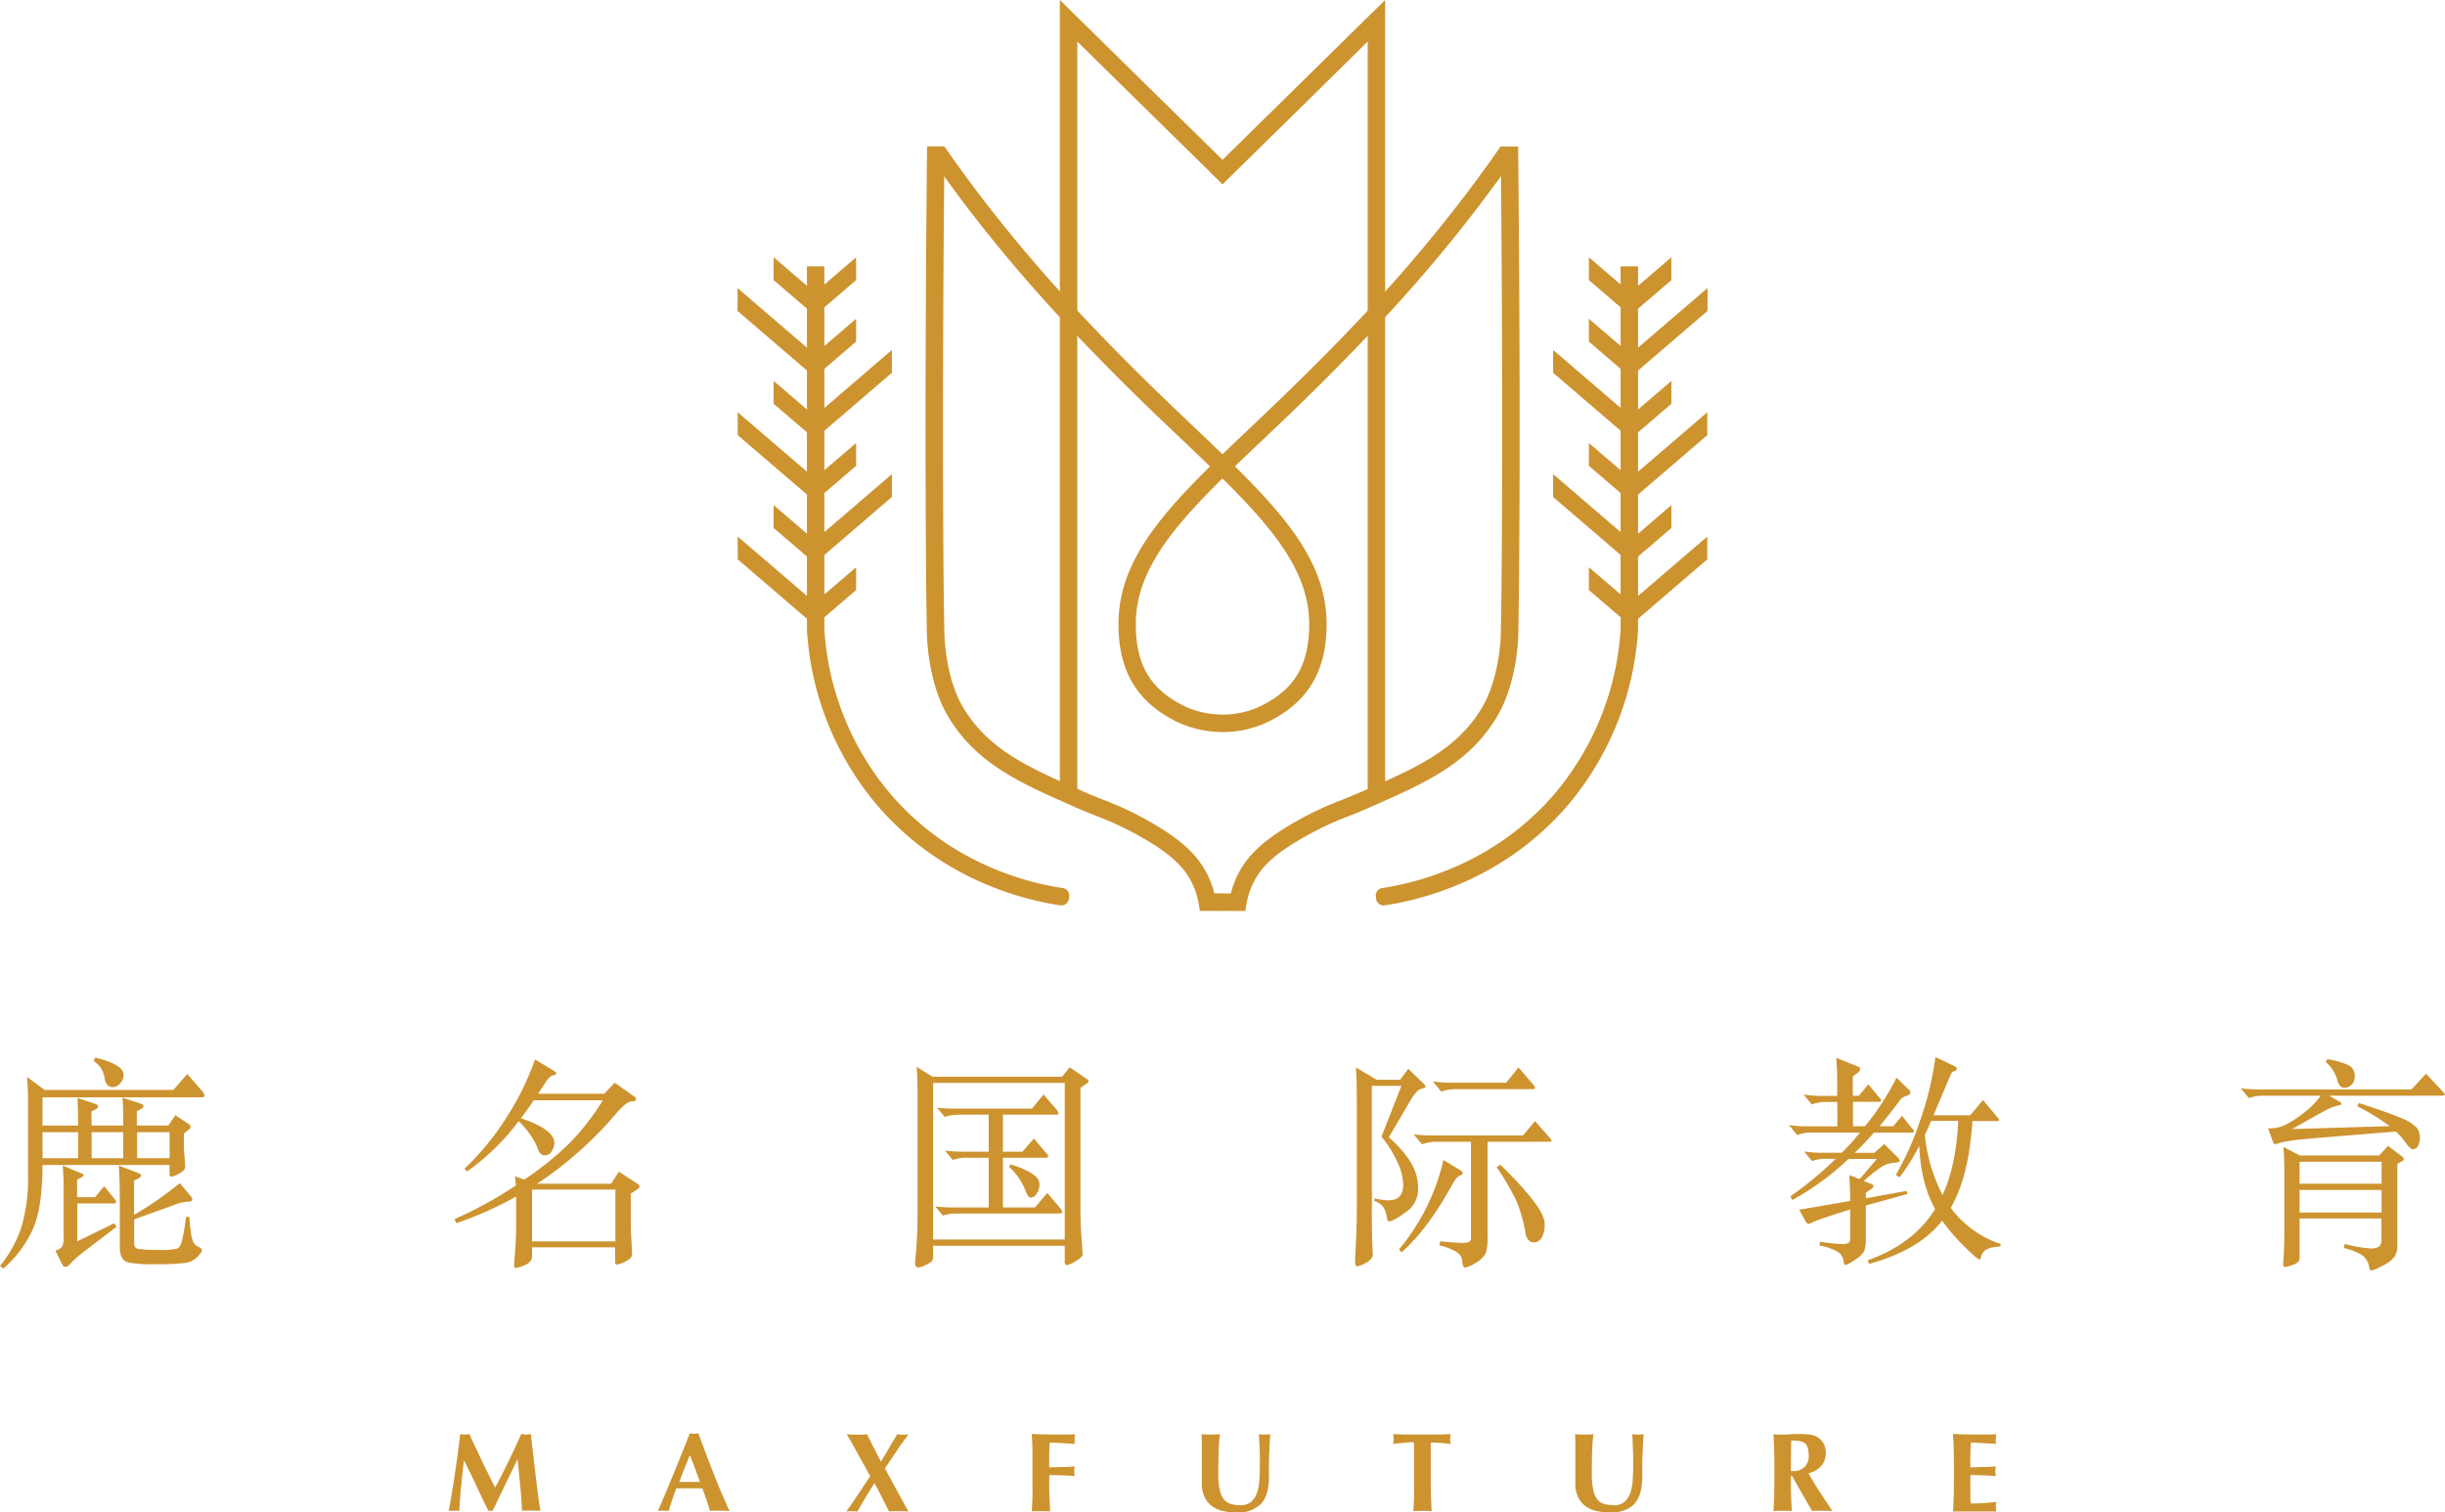 <svg id="图层_1" data-name="图层 1" xmlns="http://www.w3.org/2000/svg" viewBox="0 0 594.33 367.63"><defs><style>.cls-1{fill:#cd932f;}</style></defs><path class="cls-1" d="M21.94,273.84h7.68c0-2.83-.05-5.09-.16-6.76l4.19,1.37c.58.18.88.4.88.68s-.2.51-.6.73l-1,.49v3.49h7.68l1.68-2.51,3.27,2.18a.77.77,0,0,1,.44.63.91.91,0,0,1-.44.68l-1.2,1v2.61c0,.88.06,1.93.17,3.16s.16,2,.16,2.18c0,.65-.48,1.24-1.44,1.74a5.76,5.76,0,0,1-1.91.77c-.31,0-.46-.26-.46-.77v-2.07H10Q10,293.73,7.67,299a27.6,27.6,0,0,1-7.19,9.62L-.33,308a30.22,30.22,0,0,0,5.14-9.26A40.61,40.61,0,0,0,6.48,286v-18.3c0-1.81-.08-3.7-.22-5.66l4.25,3.16H41.82l3.38-3.87,3.6,4.14a2.24,2.24,0,0,1,.59,1.14c0,.26-.3.39-.92.39H10v6.86h8.66c0-2.83-.06-5.07-.17-6.7l4.14,1.36c.58.18.87.41.87.68s-.2.52-.6.74l-1,.49Zm-3.26,1.63H10v6.32h8.66Zm-.22,17.32V302l9-4.41.54.87L20,304.56a25.75,25.75,0,0,0-3.43,3.1,1.4,1.4,0,0,1-1,.55q-.48,0-.81-.66l-1.63-3.32a2.72,2.72,0,0,0,1.68-1,5.34,5.34,0,0,0,.33-2.32V289.2c0-1.82-.07-3.69-.22-5.61l4.31,1.8c.5.18.76.36.76.54s-.22.38-.66.6l-.92.49v4.25h4.36L25,288.6l2.51,3.1a1.28,1.28,0,0,1,.38.77c0,.21-.22.32-.65.32Zm11.16-17.32H21.94v6.32h7.68Zm-6.8-18.14q6.91,1.69,6.91,4.2a3,3,0,0,1-.87,2.07,2.39,2.39,0,0,1-1.69.92,1.91,1.91,0,0,1-1.33-.46,3.21,3.21,0,0,1-.76-1.85,6,6,0,0,0-.9-2.34,6.83,6.83,0,0,0-1.75-1.72Zm9.47,39.33v6a1.17,1.17,0,0,0,1.09,1.2,33,33,0,0,0,4.85.22,18.08,18.08,0,0,0,4.49-.3q.73-.3,1.17-1.83a50.43,50.43,0,0,0,1-5.88h.82a40.48,40.48,0,0,0,.48,4.49,5.74,5.74,0,0,0,.66,1.94,2.59,2.59,0,0,0,1.14.87c.51.22.77.48.77.79s-.39.86-1.15,1.66a5.19,5.19,0,0,1-3.21,1.47,61.65,61.65,0,0,1-7,.27,31,31,0,0,1-6.32-.38,2.61,2.61,0,0,1-1.85-1.31,6.58,6.58,0,0,1-.44-2.72V292.19q0-4.19-.22-8.6l4.69,1.8c.47.18.71.39.71.62s-.24.48-.71.74l-1,.49v8.33a82.39,82.39,0,0,0,11.11-7.73l2.51,3a1.91,1.91,0,0,1,.54,1.06c0,.28-.36.43-1.09.47a9.7,9.7,0,0,0-2.34.43Zm8.61-21.19H33v6.32H40.9Z" transform="translate(0.33 -0.26)"/><path class="cls-1" d="M129,303.47v2.18c0,.94-.58,1.65-1.74,2.12a9.05,9.05,0,0,1-2.18.71c-.29,0-.44-.2-.44-.6s0-.84.06-1.31q.43-4.47.43-8.22v-7.24a86.47,86.47,0,0,1-14.54,6.48l-.43-1a99.67,99.67,0,0,0,14.92-8.17l-.22-2.23,2.23.81a75,75,0,0,0,10.87-8.71,59.18,59.18,0,0,0,8.25-10.57H129.41c-1.17,1.71-2.2,3.16-3.11,4.36q8.12,2.73,8.12,6a3.79,3.79,0,0,1-.63,2,1.81,1.81,0,0,1-1.53,1,1.62,1.62,0,0,1-1.25-.41,4.74,4.74,0,0,1-.71-1.44,14.07,14.07,0,0,0-1.66-3,21.77,21.77,0,0,0-2.88-3.46A56.08,56.08,0,0,1,113.23,285l-.66-.65A64.22,64.22,0,0,0,122.71,272a65.28,65.28,0,0,0,7-14.21l4.52,2.72c.44.25.66.48.66.68s-.27.35-.79.46-1.12.66-1.77,1.64l-1.85,2.83h16.06l2.56-2.67,4.69,3.32a.94.94,0,0,1,.49.74c0,.27-.29.42-.85.46a3.27,3.27,0,0,0-1.66.65,18.94,18.94,0,0,0-2.45,2.46A90.8,90.8,0,0,1,130.22,288h18l1.9-2.95,4.63,3.05a.87.87,0,0,1,.38.63q0,.3-.54.63L153,290.4v7.19c0,1.38.06,2.79.17,4.24l.16,3.27c0,.69-.54,1.29-1.63,1.8a7.24,7.24,0,0,1-2.07.76c-.29,0-.44-.23-.44-.71v-3.48Zm0-1.47h20.26V289.42H129Z" transform="translate(0.33 -0.26)"/><path class="cls-1" d="M258.49,303.09h-32v2.61A1.55,1.55,0,0,1,226,307a7.43,7.43,0,0,1-1.58.87,4.58,4.58,0,0,1-1.55.47c-.65,0-.89-.6-.71-1.8a114.84,114.84,0,0,0,.55-11.82V267c0-3.23-.08-5.7-.22-7.41l3.86,2.4h31.49l1.85-2.29,4.14,2.83c.29.15.43.32.43.52s-.16.41-.49.63l-1.47,1v29.09c0,2.47.08,4.72.22,6.75l.33,4.63c0,.44-.55,1-1.64,1.63a5.84,5.84,0,0,1-2.18,1c-.36,0-.54-.26-.54-.77Zm-32-1.53h32V263.49h-32ZM240,293.77V281.68h-5.12a9.15,9.15,0,0,0-3.59.55l-1.91-2.29a33.25,33.25,0,0,0,4.41.27H240v-9h-7.08a11.36,11.36,0,0,0-3.59.55l-1.86-2.23c1.42.14,2.89.21,4.42.21h18.62l2.84-3.43,3.21,3.76a1.6,1.6,0,0,1,.43.84c0,.2-.25.3-.76.3H243.46v9h4.74L251,277l3,3.59a1.57,1.57,0,0,1,.49.82q0,.27-.87.27H243.46v12.09h7.79l3-3.54,3.27,3.87a1.71,1.71,0,0,1,.38.84c0,.2-.25.3-.76.3H232.45a11.31,11.31,0,0,0-3.59.49L227,293.5a34.6,34.6,0,0,0,4.36.27Zm5.28-10.45a19.87,19.87,0,0,1,4,1.52,8.46,8.46,0,0,1,2.43,1.66,2.66,2.66,0,0,1,.62,1.8,3.71,3.71,0,0,1-.65,2.07,1.81,1.81,0,0,1-1.47,1c-.43,0-.85-.57-1.25-1.69a15.62,15.62,0,0,0-4-5.78Z" transform="translate(0.33 -0.26)"/><path class="cls-1" d="M334.31,262.73H340l2-2.67,3.7,3.59c.33.33.49.58.49.77s-.26.32-.79.43a2.77,2.77,0,0,0-1.47.9,12.9,12.9,0,0,0-1.5,2.15l-5.17,8.82a27.32,27.32,0,0,1,5.36,6.1,12.28,12.28,0,0,1,1.77,6.43,6.71,6.71,0,0,1-3.05,5.69c-2,1.47-3.36,2.21-4,2.21-.26,0-.44-.27-.55-.82a6,6,0,0,0-.95-2.78,4.52,4.52,0,0,0-2.1-1.36l.06-.65a14.5,14.5,0,0,0,3.37.49q3.6,0,3.6-3.81a13.7,13.7,0,0,0-1.39-5.42,28.36,28.36,0,0,0-3.9-6.24l4.85-12.36h-7.19v30.72q0,5.28.11,7.68c.07,1.59.11,2.47.11,2.61,0,.76-.55,1.43-1.63,2a6.38,6.38,0,0,1-2.16.87q-.51,0-.51-1.26l.27-5.88q.16-3.75.16-7.3V268.83q0-6-.22-9.1Zm20.37,22c.36.22.54.46.54.71s-.23.44-.68.57-1,.74-1.66,1.83q-6.15,11.27-12.53,16.83l-.6-.71a52.21,52.21,0,0,0,10.79-21.73Zm6.59-6.92v23a12.75,12.75,0,0,1-.44,4.06,5.55,5.55,0,0,1-2.39,2.31,7.18,7.18,0,0,1-2.59,1.2c-.42,0-.66-.46-.71-1.39a2.93,2.93,0,0,0-1.15-2.23,13.47,13.47,0,0,0-4.38-1.77l.11-1c2.54.25,4.3.38,5.28.38a3.85,3.85,0,0,0,1.85-.27,1.2,1.2,0,0,0,.39-1V277.81h-8.17a9.9,9.9,0,0,0-3.71.6L343.29,276a35.1,35.1,0,0,0,4.52.27h22.06l2.94-3.49,3.6,4.09a1.71,1.71,0,0,1,.43.73c0,.13-.27.19-.81.19Zm-8.77-14.37h13.29l3-3.71,3.65,4.25a1.5,1.5,0,0,1,.38.76c0,.18-.28.27-.82.27H353.7a10.69,10.69,0,0,0-3.71.6l-2-2.5a28.09,28.09,0,0,0,4.52.33m11.82,19.93a81.63,81.63,0,0,1,7.81,8.42c2,2.52,3,4.53,3,6a6.15,6.15,0,0,1-.73,3.35,2.28,2.28,0,0,1-2,1.12,1.59,1.59,0,0,1-1.2-.6,3,3,0,0,1-.71-1.52,35.61,35.61,0,0,0-2.18-7.88A62.83,62.83,0,0,0,363.5,284Z" transform="translate(0.33 -0.26)"/><path class="cls-1" d="M446.29,268.12h-2.62a9.78,9.78,0,0,0-3.59.6l-2-2.4a27.71,27.71,0,0,0,4.47.33h3.7V262.4c0-1.42-.08-3.07-.22-5l5,2c.55.22.82.46.82.71a1.2,1.2,0,0,1-.49.82l-1.31,1v4.69h1.47l2.29-2.78,2.83,3.38a1.07,1.07,0,0,1,.33.62c0,.17-.26.25-.77.25H450.1v5.94H453a63.2,63.2,0,0,0,7.68-11.82l2.94,2.88a1.1,1.1,0,0,1,.43.82c0,.29-.35.55-1.06.76a3.23,3.23,0,0,0-1.77,1.42q-2.23,3-4.68,5.94h3.32L462,271.5l2.5,3.1a1.21,1.21,0,0,1,.44.71c0,.18-.28.27-.82.27h-8.93q-2.13,2.46-4.69,4.9h4.79l2.4-2.12,3.32,3.27a1.22,1.22,0,0,1,.44.81c0,.26-.47.41-1.42.47a6.26,6.26,0,0,0-2.77.84,31.21,31.21,0,0,0-4.52,3.6l1.68.65q.66.27.66.57c0,.2-.17.43-.49.68l-1.37.93v1.36l9.92-1.8.16.76-10.08,2.78v7.85a9,9,0,0,1-.38,3.21,6.29,6.29,0,0,1-2.28,2.15,8.29,8.29,0,0,1-2.29,1.28c-.26,0-.43-.41-.52-1.23a2.89,2.89,0,0,0-1.55-2.09,13.06,13.06,0,0,0-4.25-1.42l.11-.92a49.44,49.44,0,0,0,5.31.54,3,3,0,0,0,1.69-.3,1.2,1.2,0,0,0,.35-1v-7.08q-3.11.93-6,1.93a32,32,0,0,0-3.41,1.28,1.62,1.62,0,0,1-.76.27c-.2,0-.43-.21-.68-.65L437,294.32l12.42-2.13c0-1.59-.07-3.7-.22-6.31l2.51,1,4.19-4.91H449a65.78,65.78,0,0,1-13.67,10l-.44-.93a87.09,87.09,0,0,0,11-9.1h-2.18a9.88,9.88,0,0,0-3.59.55l-1.91-2.34a27.86,27.86,0,0,0,4.47.32h4.68a52.39,52.39,0,0,0,4.41-4.9h-11.6a9.37,9.37,0,0,0-3.64.6l-2-2.45a27.89,27.89,0,0,0,4.47.33h7.3Zm19.88,10.73a51.27,51.27,0,0,1-4.74,7.57l-.93-.54A71.26,71.26,0,0,0,466.63,272a76,76,0,0,0,3.51-14.78l4.58,2.17c.4.19.6.41.6.69s-.19.45-.57.54a1.21,1.21,0,0,0-.85.74l-4.25,10h8.94l3.1-3.71,3.65,4.36a1,1,0,0,1,.27.55c0,.14-.22.21-.65.21h-5.83q-.93,13.72-5.28,21.08a24.77,24.77,0,0,0,12.2,8.83l-.22.6a7.78,7.78,0,0,0-3.4.73,3.23,3.23,0,0,0-1.28,2c0,.26-.13.38-.28.38q-.6,0-4.11-3.56a43.73,43.73,0,0,1-5-5.86q-5.49,7.14-17.75,10.51l-.33-.87q11.16-4,16.39-12.47-3.48-6.1-3.86-15.36m2.88-6.05c-.36.87-.87,2-1.52,3.38a39,39,0,0,0,4.3,14.6q3.27-6.91,3.82-18Z" transform="translate(0.33 -0.26)"/><path class="cls-1" d="M563.83,266.6H550a9.48,9.48,0,0,0-3.65.59l-2-2.39a33.25,33.25,0,0,0,4.41.27h37.1l3.53-3.81,4.14,4.41c.29.29.44.52.44.68s-.25.25-.76.25h-27.4l2.29,1.3c.51.29.76.52.76.68s-.28.3-.84.41a10.39,10.39,0,0,0-2,.66q-1.17.48-9.18,5.06l23.7-.71a50.78,50.78,0,0,0-7.9-4.85l.44-.76q7.23,2.34,10.15,3.6a10.85,10.85,0,0,1,3.79,2.28,3.66,3.66,0,0,1,.87,2.43,4,4,0,0,1-.49,2.15,1.4,1.4,0,0,1-1.17.76c-.46,0-1-.5-1.72-1.5a16.84,16.84,0,0,0-2.45-2.8l-17.92,1.47c-6,.47-9.51.93-10.46,1.36a2.47,2.47,0,0,1-.92.22c-.26,0-.44-.16-.55-.49L551,274.55a9.24,9.24,0,0,0,3.86-.71,23.15,23.15,0,0,0,4.61-2.91,20.56,20.56,0,0,0,4.33-4.33m14.76,29.84H558.65v9.7c0,.69-.54,1.21-1.63,1.58a12.24,12.24,0,0,1-1.88.54.41.41,0,0,1-.38-.24,2.49,2.49,0,0,1-.08-1.12q.27-2.77.27-8.33V284.73c0-1.85-.08-3.74-.22-5.66l4,2.07H578l2.13-2.35,3.48,2.62a1,1,0,0,1,.38.63c0,.16-.13.31-.38.46l-1.2.65v19.77a5.26,5.26,0,0,1-.62,2.75,7.61,7.61,0,0,1-2.89,2.21,10.58,10.58,0,0,1-2.72,1.2c-.31,0-.5-.2-.58-.6a4.35,4.35,0,0,0-1.87-3.21,15.65,15.65,0,0,0-4.33-1.64l.21-1a33.92,33.92,0,0,0,6.21,1.09,3.84,3.84,0,0,0,2.15-.43,2.22,2.22,0,0,0,.58-1.8ZM558.65,288h19.94v-5.34H558.65Zm19.94,1.52H558.65V295h19.94ZM565.4,257.72a18.62,18.62,0,0,1,5.13,1.47,2.65,2.65,0,0,1,1.52,2.47,2.91,2.91,0,0,1-.82,2.35,2.57,2.57,0,0,1-1.63.68q-1.2,0-1.74-1.74a8.83,8.83,0,0,0-2.84-4.53Z" transform="translate(0.33 -0.26)"/><path class="cls-1" d="M111.73,361.44c-.14,2-.29,4.07-.43,6.1a3.68,3.68,0,0,0-.66-.06h-1.26a3.47,3.47,0,0,0-.64.06c.58-3.12,1.09-6.23,1.55-9.31s.87-6.22,1.25-9.4l.56.1a3.59,3.59,0,0,0,1.07,0l.58-.1c.49,1.09,1,2.2,1.54,3.32s1.07,2.25,1.6,3.37,1.07,2.21,1.61,3.28,1,2.08,1.54,3.05q1.63-3.06,3.25-6.39t3.09-6.63a6.32,6.32,0,0,0,1.17.14,6.23,6.23,0,0,0,1.15-.14c.18,1.56.37,3.24.58,5s.42,3.55.62,5.27.4,3.32.59,4.8.39,2.69.55,3.6a10,10,0,0,0-1.1-.06h-2.22a11.07,11.07,0,0,0-1.15.06c-.09-1.87-.24-3.9-.44-6.07s-.43-4.34-.65-6.49h0l-3.05,6.32q-1.5,3.1-3,6.24l-.26,0-.26,0-.25,0-.26,0c-1-2-2-4.07-2.93-6.1s-2-4.09-3-6.18h0c-.3,2.09-.51,4.15-.66,6.18" transform="translate(0.33 -0.26)"/><path class="cls-1" d="M177,367.54c-.44,0-.85-.06-1.24-.06h-2.31a11,11,0,0,0-1.16.06c-.29-.89-.59-1.8-.9-2.72s-.64-1.86-1-2.78l-1.74,0-1.75,0-1.41,0-1.42,0c-.36.92-.7,1.85-1,2.78s-.59,1.83-.84,2.72a3.55,3.55,0,0,0-.64-.06h-1.3a4.51,4.51,0,0,0-.7.06c.22-.47.51-1.13.87-2s.76-1.78,1.2-2.83.9-2.19,1.4-3.4,1-2.42,1.5-3.66,1-2.45,1.47-3.65.92-2.31,1.32-3.35l.52.1a2.78,2.78,0,0,0,.51,0,2.89,2.89,0,0,0,.52,0l.52-.1,1.86,5c.67,1.76,1.33,3.49,2,5.19s1.32,3.31,2,4.83,1.21,2.82,1.74,3.87M167.37,354c-.47,1.09-.92,2.17-1.34,3.23s-.82,2.14-1.22,3.25h5c-.4-1.11-.79-2.19-1.18-3.25s-.81-2.14-1.24-3.23" transform="translate(0.33 -0.26)"/><path class="cls-1" d="M211.16,359c-.45-.83-1-1.77-1.55-2.82l-1.69-3c-.55-1-1-1.85-1.47-2.63l-.93-1.66,1.26.1c.39,0,.8,0,1.22,0s.82,0,1.21,0l1.21-.1c.55,1.11,1.1,2.21,1.67,3.32s1.13,2.22,1.71,3.33c.69-1.11,1.37-2.22,2-3.33s1.31-2.21,1.95-3.32l.71.1c.21,0,.44,0,.68,0s.44,0,.66,0l.72-.1c-.3.4-.69.93-1.15,1.58s-1,1.36-1.49,2.12-1.06,1.55-1.59,2.35-1,1.53-1.51,2.2c.45.87.95,1.82,1.5,2.83s1.08,2,1.62,3l1.49,2.7,1.11,2c-.42,0-.82-.06-1.22-.06H217c-.39,0-.79,0-1.19.06-.58-1.11-1.16-2.24-1.74-3.4s-1.19-2.33-1.83-3.49c-.74,1.16-1.46,2.32-2.15,3.47s-1.35,2.29-2,3.42c-.42,0-.87-.06-1.34-.06h-.67a4.66,4.66,0,0,0-.72.06c.35-.44.75-1,1.23-1.7l1.5-2.22,1.59-2.39,1.51-2.27" transform="translate(0.33 -0.26)"/><path class="cls-1" d="M250.62,352.36c0-1.17-.09-2.35-.16-3.53l2.42.08c.8,0,1.61.06,2.42.06,1.35,0,2.54,0,3.59,0s1.74-.06,2.1-.1a5.06,5.06,0,0,0-.1,1.14,6.35,6.35,0,0,0,0,.68c0,.17,0,.35.08.55l-1.72-.11-1.83-.11c-.59,0-1.12-.06-1.59-.08l-1,0q-.1,1.5-.12,3c0,1,0,2,0,3l3.21-.08c.95,0,1.94-.08,3-.14-.06.31-.09.55-.11.71a4.28,4.28,0,0,0,0,.52,2.42,2.42,0,0,0,0,.45c0,.15.06.37.1.66q-3.11-.24-6.19-.24v1.39c0,1.5,0,2.84.06,4s.09,2.32.16,3.45a7.79,7.79,0,0,0-1-.06h-2.46a7.79,7.79,0,0,0-1,.06c.07-1.13.12-2.28.16-3.45s0-2.51,0-4v-3.71c0-1.5,0-2.84,0-4" transform="translate(0.33 -0.26)"/><path class="cls-1" d="M300.08,367.89a13.5,13.5,0,0,1-3.26-.37,6.93,6.93,0,0,1-2.63-1.22,6,6,0,0,1-1.76-2.21,7.68,7.68,0,0,1-.63-3.28c0-.72,0-1.37,0-1.95s0-1.1,0-1.59,0-1,0-1.41,0-.93,0-1.42q0-2.2,0-3.57c0-.9,0-1.59-.08-2l1.12.1c.38,0,.75,0,1.11,0s.74,0,1.12,0l1.12-.1q-.27,2.64-.33,4.92c0,1.51-.05,3.05-.05,4.61a18,18,0,0,0,.35,4,5.69,5.69,0,0,0,1.05,2.36,3.3,3.3,0,0,0,1.7,1.1,9,9,0,0,0,2.34.28,3.75,3.75,0,0,0,2.56-.82,5.1,5.1,0,0,0,1.41-2.18,11.87,11.87,0,0,0,.58-3.12c.07-1.17.11-2.39.11-3.66s0-2.5-.05-3.75-.1-2.49-.17-3.74l.74.1c.23,0,.45,0,.65,0s.46,0,.68,0l.68-.1c0,.4-.07.94-.11,1.61s-.07,1.44-.11,2.32-.06,1.86-.09,2.92,0,2.18,0,3.36q0,4.74-2,6.8a8.1,8.1,0,0,1-6,2.05" transform="translate(0.33 -0.26)"/><path class="cls-1" d="M343.39,351.83a6.31,6.31,0,0,0-.07-1l-1,0L341,351c-.45,0-.91.06-1.38.11s-.91.09-1.31.15c0-.2.07-.4.09-.6a4.52,4.52,0,0,0,0-1.2c0-.2-.06-.4-.09-.6l1.67.05,1.53.05,1.68,0,2.2,0,2.19,0,1.68,0,1.48-.05,1.56-.05-.09.6a4.52,4.52,0,0,0,0,1.2l.09.6c-.36-.06-.77-.11-1.22-.15s-.9-.09-1.35-.11l-1.27-.07-1,0a1.76,1.76,0,0,0,0,.38c0,.17,0,.36,0,.58v8.25c0,1.5,0,2.84.06,4s.09,2.32.16,3.45a7.84,7.84,0,0,0-1-.06h-2.45a8,8,0,0,0-1,.06c.08-1.13.13-2.28.17-3.45s0-2.51,0-4v-6.81c0-.53,0-1,0-1.44" transform="translate(0.33 -0.26)"/><path class="cls-1" d="M390.87,367.89a13.56,13.56,0,0,1-3.26-.37A6.88,6.88,0,0,1,385,366.3a5.92,5.92,0,0,1-1.76-2.21,7.52,7.52,0,0,1-.64-3.28c0-.72,0-1.37,0-1.95s0-1.1,0-1.59,0-1,0-1.41,0-.93,0-1.42c0-1.47,0-2.66,0-3.57s-.05-1.59-.08-2l1.11.1c.38,0,.76,0,1.12,0s.73,0,1.12,0l1.11-.1q-.27,2.64-.33,4.92c0,1.51-.05,3.05-.05,4.61a18,18,0,0,0,.36,4,5.57,5.57,0,0,0,1,2.36,3.34,3.34,0,0,0,1.7,1.1,9.18,9.18,0,0,0,2.35.28,3.76,3.76,0,0,0,2.56-.82,5.18,5.18,0,0,0,1.4-2.18,11.47,11.47,0,0,0,.58-3.12c.08-1.17.11-2.39.11-3.66s0-2.5-.05-3.75-.09-2.49-.16-3.74l.73.1c.24,0,.46,0,.66,0s.46,0,.68,0l.68-.1c0,.4-.08.94-.11,1.61s-.08,1.44-.11,2.32-.07,1.86-.1,2.92,0,2.18,0,3.36q0,4.74-2,6.8t-6,2.05" transform="translate(0.33 -0.26)"/><path class="cls-1" d="M435,359v1.12c0,1.5,0,2.84.06,4s.09,2.32.16,3.45a7.84,7.84,0,0,0-1-.06h-2.45a7.68,7.68,0,0,0-1,.06c.07-1.13.12-2.28.16-3.45s.05-2.51.05-4v-3.71c0-1.5,0-2.84-.05-4s-.09-2.35-.16-3.53l1,.1c.37,0,.77,0,1.23,0s1.05,0,1.67-.07,1.41-.07,2.33-.07c.69,0,1.28,0,1.77.05a11.59,11.59,0,0,1,1.27.17,4.78,4.78,0,0,1,.92.28,4,4,0,0,1,.75.43,4.39,4.39,0,0,1,1.3,1.48,4.47,4.47,0,0,1,.47,2.11,4.72,4.72,0,0,1-1.09,3.24,5.86,5.86,0,0,1-3.13,1.77q1.31,2.31,2.81,4.62c1,1.53,2,3,3,4.56-.42,0-.82-.06-1.22-.06h-2.47c-.41,0-.82,0-1.24.06L435.26,359Zm4.31-5a5.85,5.85,0,0,0-.25-1.91,2.08,2.08,0,0,0-.75-1.07,2.72,2.72,0,0,0-1.3-.48,15.14,15.14,0,0,0-1.93-.11q-.07,3.71-.08,7.41l.32,0h.28a3.7,3.7,0,0,0,2.75-1,4,4,0,0,0,1-2.93" transform="translate(0.33 -0.26)"/><path class="cls-1" d="M474.56,352.36c0-1.17-.09-2.35-.17-3.53l2.43.08c.8,0,1.6.06,2.42.06,1.34,0,2.54,0,3.58,0s1.75-.06,2.11-.1a5,5,0,0,0-.11,1.14,5.89,5.89,0,0,0,0,.68c0,.17,0,.35.08.55l-1.73-.11-1.82-.11c-.59,0-1.12-.06-1.6-.08l-1,0c-.07,1-.12,2-.13,3s0,2,0,3l3.2-.08c1,0,2-.08,3-.14-.05.31-.09.55-.11.71s0,.34,0,.52a2.42,2.42,0,0,0,0,.45c0,.15.06.37.09.66q-3.1-.24-6.18-.24c0,.58,0,1.16,0,1.74s0,1.16,0,1.74c0,1.18,0,2.32.09,3.41,1,0,2.07,0,3.1-.08s2.08-.15,3.13-.28c0,.2-.06.38-.08.55a7.72,7.72,0,0,0,0,1.36,2,2,0,0,0,.08.41l-1.81,0-2.95,0h-4.32l-.93,0-.53,0c.08-1.13.13-2.28.17-3.45s.05-2.51.05-4v-3.71c0-1.5,0-2.84-.05-4" transform="translate(0.33 -0.26)"/><path class="cls-1" d="M296.8,221.68l0-4.24h2.06a22.51,22.51,0,0,1,1.74-4.66c2.45-4.84,6.57-8.58,14.22-12.91a79.14,79.14,0,0,1,10.92-5.13c1.69-.68,3.44-1.38,5.61-2.34,10.53-4.63,18.84-8.28,24.94-15.17a31.42,31.42,0,0,0,3.9-5.45c3.9-6.83,4.27-16.5,4.27-16.59.27-8.36.66-54.57,0-119.32l4.24,0c.66,64.82.27,111.12,0,119.51,0,.43-.4,10.8-4.83,18.55a36.35,36.35,0,0,1-4.41,6.16c-6.71,7.59-15.84,11.6-26.41,16.24-2.22,1-4.09,1.73-5.73,2.39a75.13,75.13,0,0,0-10.41,4.89c-6.95,3.93-10.46,7-12.52,11.13a18.34,18.34,0,0,0-1.72,5.21l-.29,1.76Z" transform="translate(0.33 -0.26)"/><path class="cls-1" d="M297,221.68l-5.66,0-.3-1.76a18.32,18.32,0,0,0-1.71-5.21c-2.06-4.08-5.57-7.2-12.52-11.13a75.13,75.13,0,0,0-10.41-4.89c-1.65-.66-3.51-1.41-5.74-2.39-10.57-4.64-19.69-8.65-26.41-16.24a36.91,36.91,0,0,1-4.41-6.16c-4.42-7.75-4.8-18.12-4.82-18.56-.27-8.39-.66-54.71,0-119.5l4.24,0c-.66,64.72-.27,110.94,0,119.32,0,.09.37,9.76,4.26,16.59a32,32,0,0,0,3.91,5.45c6.09,6.89,14.41,10.54,24.94,15.17,2.16,1,3.91,1.66,5.61,2.34a79.69,79.69,0,0,1,10.92,5.13c7.65,4.33,11.77,8.07,14.21,12.91a22,22,0,0,1,1.74,4.66H297Z" transform="translate(0.33 -0.26)"/><path class="cls-1" d="M261.54,193.67H257.3V.26l3.6,3.54,19.45,19.12L299.8,42l-3,3L277.38,25.94,261.54,10.36Z" transform="translate(0.33 -0.26)"/><path class="cls-1" d="M336.37,193.67h-4.24V10.36l-16,15.76L296.84,45.06l-3-3L313.13,23.1,332.76,3.8,336.37.26Z" transform="translate(0.33 -0.26)"/><path class="cls-1" d="M297.06,178.2h-.36l.15-4.23a22,22,0,0,0,9-1.94c8.45-4.08,12.06-10.08,12.06-20.06,0-15.49-13-27.81-30.92-44.85-4.4-4.17-8.95-8.49-13.72-13.24C259,79.68,242.21,62,225.76,38.29l3.48-2.42c16.26,23.41,32.89,40.94,47,55,4.75,4.72,9.28,9,13.65,13.18,18.72,17.77,32.25,30.6,32.25,47.92,0,11.53-4.6,19.12-14.46,23.87a25.94,25.94,0,0,1-10.63,2.37" transform="translate(0.33 -0.26)"/><path class="cls-1" d="M296.63,178.2A26,26,0,0,1,286,175.83c-9.86-4.75-14.45-12.34-14.45-23.87,0-17.32,13.52-30.15,32.24-47.92,4.38-4.16,8.91-8.46,13.65-13.18,14.13-14,30.76-31.58,47-55l3.48,2.42C351.45,62,334.66,79.68,320.4,93.87c-4.78,4.75-9.32,9.07-13.72,13.24-17.95,17-30.92,29.35-30.92,44.85,0,10,3.6,16,12.05,20.06a21.83,21.83,0,0,0,9,1.93l.15,4.24h-.37" transform="translate(0.33 -0.26)"/><path class="cls-1" d="M259.5,218.71a1.85,1.85,0,0,1-2.1,1.62c-9.54-1.43-29.44-6.53-44.77-24.65a72.62,72.62,0,0,1-16.81-42.37V65h4.24v88.18a68.26,68.26,0,0,0,15.8,39.75C230.28,210,249,214.78,258,216.13a1.85,1.85,0,0,1,1.57,2.05Z" transform="translate(0.33 -0.26)"/><polygon class="cls-1" points="196.82 90.64 179.28 75.58 179.28 70.02 196.82 85.08 196.82 90.64"/><polygon class="cls-1" points="199.29 90.6 208.1 83.04 208.1 77.49 199.29 85.05 199.29 90.6"/><polygon class="cls-1" points="199.26 105.67 216.8 90.61 216.8 85.06 199.26 100.12 199.26 105.67"/><polygon class="cls-1" points="196.86 105.7 188.05 98.14 188.05 92.59 196.86 100.14 196.86 105.7"/><polygon class="cls-1" points="199.26 135.87 216.8 120.81 216.8 115.25 199.26 130.31 199.26 135.87"/><polygon class="cls-1" points="196.86 135.89 188.05 128.33 188.05 122.78 196.86 130.34 196.86 135.89"/><polygon class="cls-1" points="196.87 120.83 179.32 105.77 179.32 100.21 196.87 115.27 196.87 120.83"/><polygon class="cls-1" points="199.29 120.79 208.1 113.24 208.1 107.68 199.29 115.24 199.29 120.79"/><polygon class="cls-1" points="196.87 151.02 179.32 135.96 179.32 130.41 196.87 145.47 196.87 151.02"/><polygon class="cls-1" points="199.29 150.99 208.1 143.43 208.1 137.88 199.29 145.43 199.29 150.99"/><polygon class="cls-1" points="199.3 75.64 208.1 68.09 208.1 62.54 199.3 70.09 199.3 75.64"/><polygon class="cls-1" points="196.86 75.64 188.06 68.09 188.06 62.54 196.86 70.09 196.86 75.64"/><path class="cls-1" d="M334.17,218.71a1.85,1.85,0,0,0,2.1,1.62c9.54-1.43,29.44-6.53,44.77-24.65a72.76,72.76,0,0,0,16.81-42.37V65h-4.24v88.18a68.35,68.35,0,0,1-15.81,39.75c-14.41,17-33.13,21.84-42.12,23.19a1.84,1.84,0,0,0-1.57,2.05Z" transform="translate(0.33 -0.26)"/><polygon class="cls-1" points="397.51 90.64 415.06 75.58 415.06 70.02 397.51 85.08 397.51 90.64"/><polygon class="cls-1" points="395.04 90.6 386.23 83.04 386.23 77.49 395.04 85.05 395.04 90.6"/><polygon class="cls-1" points="395.07 105.67 377.53 90.61 377.53 85.06 395.07 100.12 395.07 105.67"/><polygon class="cls-1" points="397.48 105.7 406.28 98.14 406.28 92.59 397.48 100.14 397.48 105.7"/><polygon class="cls-1" points="395.07 135.87 377.53 120.81 377.53 115.25 395.07 130.31 395.07 135.87"/><polygon class="cls-1" points="397.48 135.89 406.28 128.33 406.28 122.78 397.48 130.34 397.48 135.89"/><polygon class="cls-1" points="397.47 120.83 415.01 105.77 415.01 100.21 397.47 115.27 397.47 120.83"/><polygon class="cls-1" points="395.04 120.79 386.23 113.24 386.23 107.68 395.04 115.24 395.04 120.79"/><polygon class="cls-1" points="397.47 151.02 415.01 135.96 415.01 130.41 397.47 145.47 397.47 151.02"/><polygon class="cls-1" points="395.04 150.99 386.23 143.43 386.23 137.88 395.04 145.43 395.04 150.99"/><polygon class="cls-1" points="395.03 75.64 386.23 68.09 386.23 62.54 395.03 70.09 395.03 75.64"/><polygon class="cls-1" points="397.47 75.64 406.27 68.09 406.27 62.54 397.47 70.09 397.47 75.64"/></svg>